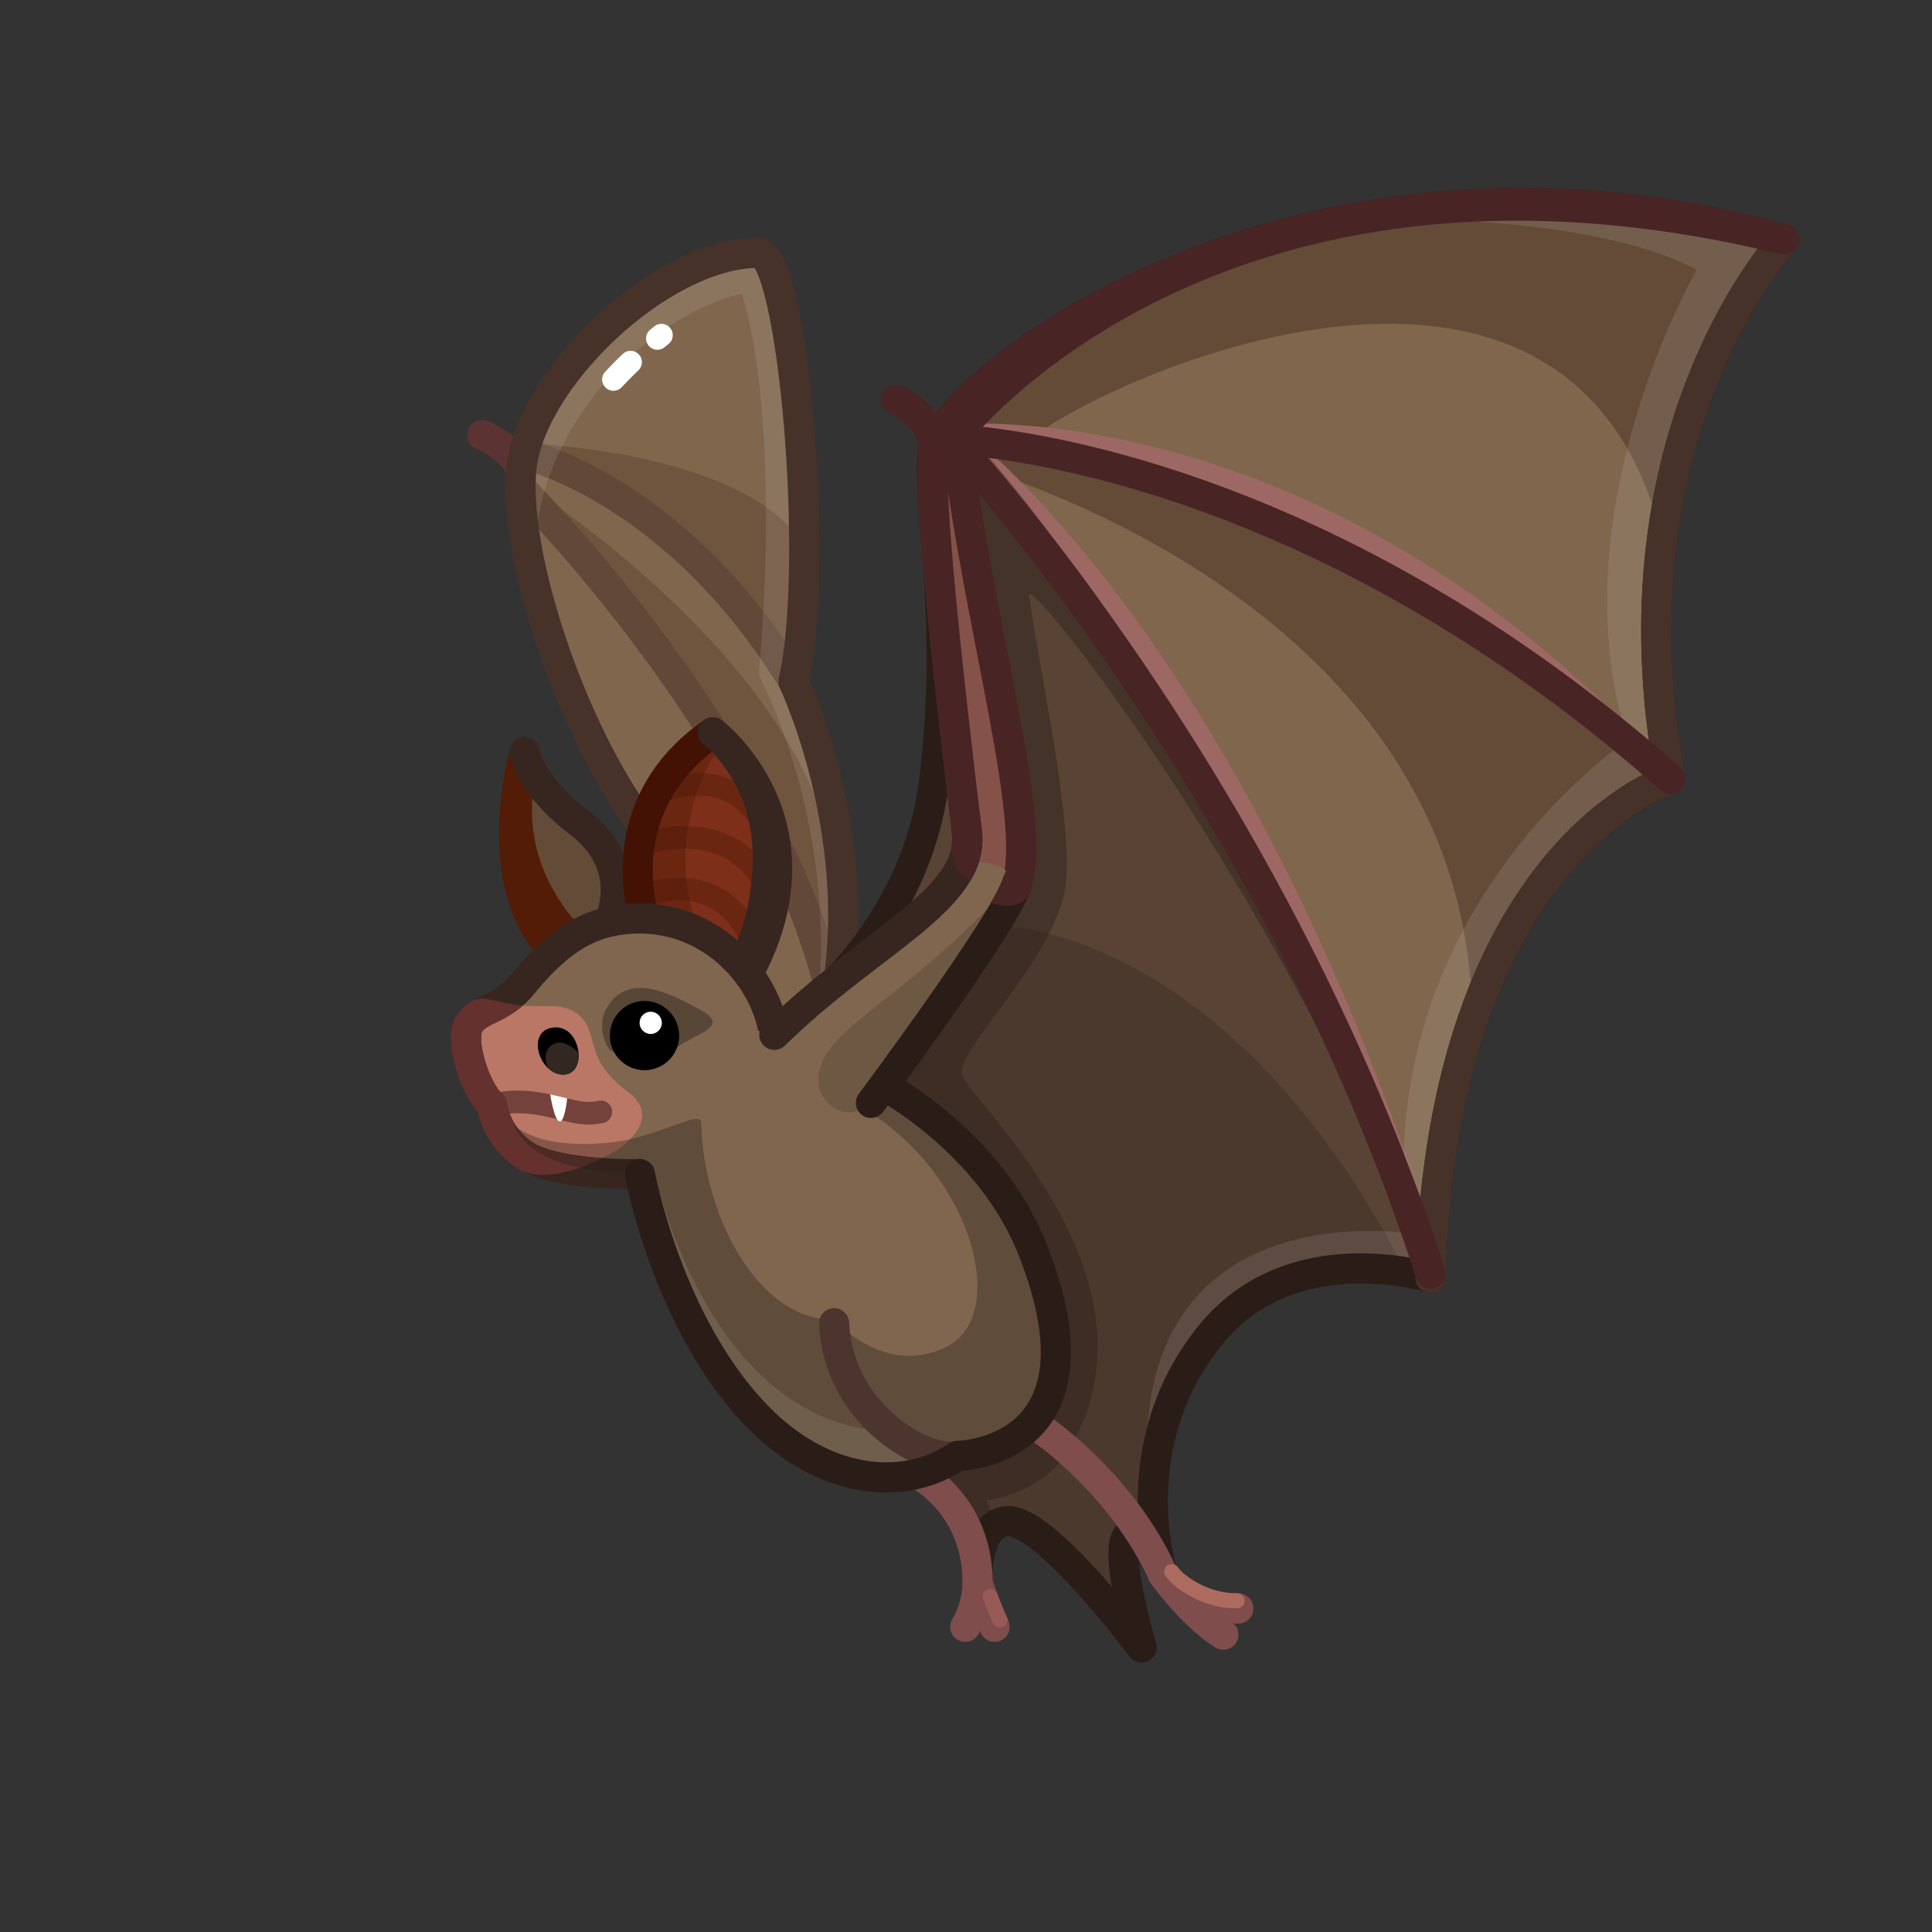<svg xmlns="http://www.w3.org/2000/svg" viewBox="0 0 512 512" width="512" height="512" style="width: 100%; height: 100%; transform: translate3d(0,0,0);" preserveAspectRatio="xMidYMid meet"><rect x="0" y="0" width="512" height="512" fill="#333333" stroke="none"/><defs><clipPath id="__lottie_element_3616"><rect width="512" height="512" x="0" y="0"></rect></clipPath></defs><g clip-path="url(#__lottie_element_3616)"><g style="display: block;" transform="matrix(1,0,0,1,284,238)" opacity="1"><g opacity="1" transform="matrix(1,0,0,1,0,0)"><path stroke-linecap="round" stroke-linejoin="round" fill-opacity="0" stroke="rgb(91,51,50)" stroke-opacity="1" stroke-width="8" d=" M-156.217,-122.686 C-156.217,-122.686 -147.77,-119.516 -145.906,-113.025"></path></g><g opacity="1" transform="matrix(1,0,0,1,0,0)"><path fill="rgb(128,102,77)" fill-opacity="1" d=" M-105.022,14.174 C-105.022,14.174 -106.026,-7.965 -116.472,-23.133 C-132.686,-46.676 -147.618,-89.054 -145.906,-113.025 C-144.194,-136.996 -109.189,-170.836 -83.103,-171.022 C-73.861,-171.088 -66.615,-87.618 -73.728,-57.378 C-73.728,-57.378 -48.736,-4.997 -67.571,44.83 C-67.571,44.83 -105.022,14.174 -105.022,14.174z"></path></g><g opacity="1" transform="matrix(1,0,0,1,0,0)"><path fill="rgb(111,84,62)" fill-opacity="1" d=" M-143.229,-108.544 C-143.229,-108.544 -73.728,-64.348 -63.554,-12.247 C-63.554,-12.247 -60.448,11.175 -64.943,19.958 C-64.943,19.958 -80.548,-38.669 -143.229,-108.544z"></path></g><g opacity="1" transform="matrix(1,0,0,1,0,0)"><path fill="rgb(111,84,62)" fill-opacity="1" d=" M-70.86,-92.811 C-70.86,-92.811 -78.788,-115.856 -143.229,-120.517 C-143.229,-120.517 -91.714,-93.559 -73.046,-60.688 C-73.046,-60.688 -70.691,-82.045 -70.86,-92.811z"></path></g><g opacity="1" transform="matrix(1,0,0,1,0,0)"><path stroke-linecap="round" stroke-linejoin="round" fill-opacity="0" stroke="rgb(98,72,57)" stroke-opacity="1" stroke-width="8" d=" M-144.715,-117.517 C-144.715,-117.517 -105.021,-108.544 -73.728,-57.378"></path></g><g opacity="1" transform="matrix(1,0,0,1,0,0)"><path stroke-linecap="round" stroke-linejoin="round" fill-opacity="0" stroke="rgb(98,72,57)" stroke-opacity="1" stroke-width="8" d=" M-145.906,-108.544 C-145.906,-108.544 -78.788,-41.917 -62.943,28.784"></path></g><g opacity="0.1" transform="matrix(1,0,0,1,0,0)"><path fill="rgb(255,255,255)" fill-opacity="1" d=" M-67.568,44.833 C-67.568,44.833 -69.288,43.423 -69.288,43.423 C-69.248,42.473 -69.308,41.497 -69.118,40.523 C-58.476,-14.027 -82.888,-59.097 -82.888,-59.097 C-76.778,-132.014 -87.438,-160.117 -87.438,-160.117 C-116.072,-153.766 -154.882,-113.026 -138.188,-68.757 C-138.188,-68.757 -146.748,-101.247 -145.908,-113.027 C-144.198,-136.997 -109.188,-170.837 -83.098,-171.027 C-73.858,-171.087 -66.618,-87.617 -73.728,-57.377 C-73.728,-57.377 -48.738,-4.997 -67.568,44.833z"></path></g><g opacity="1" transform="matrix(1,0,0,1,0,0)"><path stroke-linecap="round" stroke-linejoin="round" fill-opacity="0" stroke="rgb(71,50,42)" stroke-opacity="1" stroke-width="8" d=" M-105.022,14.174 C-105.022,14.174 -106.026,-7.965 -116.472,-23.133 C-132.686,-46.676 -147.618,-89.054 -145.906,-113.025 C-144.194,-136.996 -109.189,-170.836 -83.103,-171.022 C-73.861,-171.088 -66.615,-87.618 -73.728,-57.378 C-73.728,-57.378 -48.736,-4.997 -67.571,44.83"></path></g><g opacity="1" transform="matrix(1,0,0,1,0,0)"><g opacity="1" transform="matrix(1,0,0,1,0,0)"><path stroke-linecap="round" stroke-linejoin="round" fill-opacity="0" stroke="rgb(255,255,255)" stroke-opacity="1" stroke-width="6" d=" M-109.79,-148.302 C-109.437,-148.592 -109.076,-148.884 -108.71,-149.178"></path></g><g opacity="1" transform="matrix(1,0,0,1,0,0)"><path stroke-linecap="round" stroke-linejoin="round" fill-opacity="0" stroke="rgb(255,255,255)" stroke-opacity="1" stroke-width="6" d=" M-121.431,-137.432 C-120.459,-138.481 -118.924,-140.081 -116.887,-142.024"></path></g></g></g><g style="display: none;"><g><path></path></g><g><path></path></g><g><path></path></g><g><g><path stroke-linecap="round" stroke-linejoin="round" fill-opacity="0"></path></g><g><path stroke-linecap="round" stroke-linejoin="round" fill-opacity="0"></path></g></g><g><path></path></g><g><path></path></g><g><path></path></g><g><path></path></g><g><path stroke-linecap="round" stroke-linejoin="round" fill-opacity="0"></path></g><g><path stroke-linecap="round" stroke-linejoin="round" fill-opacity="0"></path></g><g><path></path></g><g><path stroke-linecap="round" stroke-linejoin="round" fill-opacity="0"></path></g><g><path stroke-linecap="round" stroke-linejoin="round" fill-opacity="0"></path></g><g><path stroke-linecap="round" stroke-linejoin="round" fill-opacity="0"></path></g><g><path stroke-linecap="round" stroke-linejoin="round" fill-opacity="0"></path></g><g><path stroke-linecap="round" stroke-linejoin="round" fill-opacity="0"></path></g></g><g style="display: block;" transform="matrix(1,0,0,1,284,238)" opacity="1"><g opacity="1" transform="matrix(1,0,0,1,0,0)"><path fill="rgb(100,75,56)" fill-opacity="1" d=" M-122.815,6.839 C-122.815,6.839 -117.472,-7.929 -130.81,-21.203 C-141.904,-32.244 -144.948,-38.669 -144.948,-38.669 C-144.948,-38.669 -154.999,-4.012 -137.165,14.174"></path></g><g opacity="1" transform="matrix(1,0,0,1,0,0)"><path fill="rgb(83,28,6)" fill-opacity="1" d=" M-132.688,10.913 C-134.218,11.853 -135.698,12.943 -137.168,14.173 C-154.998,-4.017 -144.948,-38.667 -144.948,-38.667 C-144.948,-38.667 -144.918,-38.627 -144.868,-38.557 C-151.53,-14.732 -141.474,1.462 -132.688,10.913z"></path><path stroke-linecap="round" stroke-linejoin="round" fill-opacity="0" stroke="rgb(83,28,6)" stroke-opacity="1" stroke-width="8" d=" M-132.688,10.913 C-134.218,11.853 -135.698,12.943 -137.168,14.173 C-154.998,-4.017 -144.948,-38.667 -144.948,-38.667 C-144.948,-38.667 -144.918,-38.627 -144.868,-38.557 C-151.53,-14.732 -141.474,1.462 -132.688,10.913z"></path></g><g opacity="1" transform="matrix(1,0,0,1,0,0)"><path stroke-linecap="round" stroke-linejoin="round" fill-opacity="0" stroke="rgb(55,38,32)" stroke-opacity="1" stroke-width="8" d=" M-122.815,6.839 C-122.815,6.839 -114.884,-8.078 -130.581,-20.06 C-143.787,-30.14 -144.948,-38.669 -144.948,-38.669"></path></g></g><g style="display: block;" transform="matrix(1,0,0,1,284,238)" opacity="1"><g opacity="1" transform="matrix(1,0,0,1,0,0)"><path fill="rgb(125,47,26)" fill-opacity="1" d=" M-87.449,20.958 C-92.339,13.568 -102.198,7.283 -113.028,6.223 C-113.028,6.223 -123.818,-23.997 -95.098,-43.917 C-95.098,-43.917 -69.511,-18.847 -87.449,20.958z"></path></g><g opacity="0.3" transform="matrix(1,0,0,1,0,0)"><path fill="rgb(63,16,0)" fill-opacity="1" d=" M-94.098,-38.917 C-94.098,-38.917 -108.76,-17.477 -99.068,7.683 C-98.637,8.803 -98.348,9.853 -98.178,10.843 C-101.938,8.263 -106.608,6.853 -113.028,6.223 C-113.028,6.223 -123.818,-23.997 -95.098,-43.917 C-95.098,-43.917 -94.508,-43.236 -93.608,-41.956 C-93.608,-41.956 -94.098,-38.917 -94.098,-38.917z"></path></g><g opacity="0.3" transform="matrix(1,0,0,1,0,0)"><path stroke-linecap="round" stroke-linejoin="round" fill-opacity="0" stroke="rgb(63,16,0)" stroke-opacity="1" stroke-width="6" d=" M-109.751,-27.895 C-109.751,-27.895 -92.185,-36.179 -82.448,-20.926"></path></g><g opacity="0.3" transform="matrix(1,0,0,1,0,0)"><path stroke-linecap="round" stroke-linejoin="round" fill-opacity="0" stroke="rgb(63,16,0)" stroke-opacity="1" stroke-width="6" d=" M-113.948,-14.248 C-113.948,-14.248 -93.028,-21.926 -82.448,-5.727"></path></g><g opacity="0.3" transform="matrix(1,0,0,1,0,0)"><path stroke-linecap="round" stroke-linejoin="round" fill-opacity="0" stroke="rgb(63,16,0)" stroke-opacity="1" stroke-width="6" d=" M-113.948,-0.557 C-113.948,-0.557 -95.098,-8.487 -85.909,8.843"></path></g><g opacity="1" transform="matrix(1,0,0,1,0,0)"><path stroke-linecap="round" stroke-linejoin="round" fill-opacity="0" stroke="rgb(67,18,5)" stroke-opacity="1" stroke-width="8" d=" M-95.098,-43.917 C-123.818,-23.997 -113.028,6.223 -113.028,6.223"></path></g><g opacity="1" transform="matrix(1,0,0,1,0,0)"><path stroke-linecap="round" stroke-linejoin="round" fill-opacity="0" stroke="rgb(55,38,32)" stroke-opacity="1" stroke-width="8" d=" M-88.205,18.958 C-88.205,18.958 -80.548,8.844 -80.548,-11.096 C-80.548,-32.98 -95.098,-43.917 -95.098,-43.917 C-95.098,-43.917 -63.638,-20.012 -86.205,20.958"></path></g></g><g style="display: block;" transform="matrix(1,0,0,1,284,238)" opacity="1"><g opacity="1" transform="matrix(1,0,0,1,0,0)"><path fill="rgb(128,102,79)" fill-opacity="1" d=" M-114.407,73.136 C-114.407,73.136 -136.365,73.793 -145.047,68.068 C-152.825,62.939 -153.594,54.881 -153.594,54.881 C-158.047,50.976 -162.366,37.594 -159.669,33.321 C-156.972,29.048 -151.181,29.832 -145.358,22.663 C-138.336,14.018 -131.05,8.135 -122.608,6.29 C-99.838,1.314 -81.685,17.958 -78.783,36.246 C-78.783,36.246 -72.086,70.254 -114.407,73.136z"></path></g><g opacity="1" transform="matrix(1,0,0,1,0,0)"><path fill="rgb(186,119,101)" fill-opacity="1" d=" M-145.058,68.064 C-152.838,62.934 -153.598,54.873 -153.598,54.873 C-158.058,50.973 -162.368,37.584 -159.678,33.314 C-157.978,30.624 -152.084,27.804 -148.21,28.264 C-140.06,29.232 -135.42,27.601 -131.452,30.366 C-124.37,35.302 -130.397,41.965 -117.468,51.463 C-107.626,58.693 -119.794,68.485 -129.277,70.456 C-138.763,72.427 -144.582,68.38 -145.058,68.064z"></path></g><g opacity="1" transform="matrix(1,0,0,1,0,0)"><path stroke-linecap="round" stroke-linejoin="round" fill-opacity="0" stroke="rgb(116,66,58)" stroke-opacity="1" stroke-width="6" d=" M-153.602,54.875 C-153.602,54.875 -149.12,53.433 -142.653,54.286 C-134.296,55.388 -130.82,57.937 -124.766,56.671"></path></g><g opacity="1" transform="matrix(1,0,0,1,0,0)"><path stroke-linecap="round" stroke-linejoin="round" fill-opacity="0" stroke="rgb(55,38,32)" stroke-opacity="1" stroke-width="8" d=" M-78.783,36.246 C-81.685,17.958 -99.838,1.314 -122.608,6.29 C-131.05,8.135 -138.336,14.018 -145.358,22.663 C-151.181,29.832 -156.972,29.048 -159.669,33.321 C-162.366,37.594 -158.047,50.976 -153.594,54.881 C-153.594,54.881 -152.825,62.939 -145.047,68.068 C-136.365,73.793 -114.407,73.136 -114.407,73.136"></path></g><g opacity="1" transform="matrix(1,0,0,1,0,0)"><path stroke-linecap="round" stroke-linejoin="round" fill-opacity="0" stroke="rgb(100,49,47)" stroke-opacity="1" stroke-width="8" d=" M-159.669,33.321 C-162.366,37.594 -158.047,50.976 -153.594,54.881 C-153.594,54.881 -152.825,62.939 -145.047,68.068"></path></g><g opacity="1" transform="matrix(1,0,0,1,0,0)"><path fill="rgb(0,0,0)" fill-opacity="1" d=" M-137.397,34.308 C-144.842,35.214 -141.004,47.026 -134.566,46.779 C-128.128,46.532 -130.044,33.413 -137.397,34.308z"></path></g><g opacity="1" transform="matrix(1,0,0,1,0,0)"><path fill="rgb(50,40,33)" fill-opacity="1" d=" M-134.568,46.783 C-136.058,46.843 -137.408,46.253 -138.508,45.303 C-138.508,45.303 -138.528,45.283 -138.528,45.283 C-138.528,45.283 -141,41.402 -137.801,39.003 C-134.689,36.669 -130.938,40.763 -130.698,41.013 C-130.688,41.023 -130.688,41.023 -130.688,41.023 C-130.448,43.923 -131.658,46.673 -134.568,46.783z"></path></g><g opacity="1" transform="matrix(1,0,0,1,0,0)"><g opacity="1" transform="matrix(1,0,0,1,0,0)"><path fill="rgb(88,70,54)" fill-opacity="1" d=" M-121.818,40.524 C-123.113,40.366 -125.918,34.267 -123.479,29.618 C-117.745,18.69 -105.425,26.007 -99.474,29.011 C-87.659,34.975 -103.227,35.802 -108.154,42.893 C-111.743,48.059 -121.818,40.524 -121.818,40.524z"></path></g><g opacity="1" transform="matrix(1,0,0,1,0,0)"><path fill="rgb(0,0,0)" fill-opacity="1" d=" M-104.086,37.526 C-104.688,42.558 -109.255,46.15 -114.287,45.548 C-119.319,44.946 -122.911,40.379 -122.309,35.347 C-121.707,30.315 -117.14,26.723 -112.108,27.325 C-107.076,27.927 -103.484,32.494 -104.086,37.526z"></path></g><g opacity="1" transform="matrix(1,0,0,1,0,0)"><path fill="rgb(255,255,255)" fill-opacity="1" d=" M-108.608,33.069 C-108.608,34.698 -109.928,36.018 -111.557,36.018 C-113.186,36.018 -114.506,34.698 -114.506,33.069 C-114.506,31.44 -113.186,30.12 -111.557,30.12 C-109.928,30.12 -108.608,31.44 -108.608,33.069z"></path></g></g><g opacity="1" transform="matrix(1,0,0,1,0,0)"><path fill="rgb(255,255,255)" fill-opacity="1" d=" M-133.7,53.088 C-135.214,52.66 -138.188,52.011 -138.188,52.011 C-138.188,52.011 -137.188,58.784 -135.768,59.172 C-134.325,59.566 -133.7,53.088 -133.7,53.088z"></path></g><g opacity="1" transform="matrix(1,0,0,1,0,0)"><path fill="rgb(100,49,47)" fill-opacity="1" d=" M-162.628,30.594 C-162.628,30.594 -160.82,28.145 -158.31,27.001 C-155.628,25.779 -151.868,27.972 -145.446,28.511 C-145.446,28.511 -148.441,31.132 -153.287,33.321 C-158.133,35.51 -156.833,38.031 -156.833,38.031 C-156.833,38.031 -162.628,30.594 -162.628,30.594z"></path></g><g opacity="1" transform="matrix(1,0,0,1,0,0)"><path fill="rgb(100,49,47)" fill-opacity="1" d=" M-143.131,64.551 C-143.131,64.551 -139.378,67.829 -124.431,68.899 C-124.431,68.899 -138.721,76.642 -146.748,71.735 C-146.748,71.735 -143.131,64.551 -143.131,64.551z"></path></g></g><g style="display: block;" transform="matrix(1,0,0,1,284,238)" opacity="1"><g opacity="1" transform="matrix(1,0,0,1,0,0)"><path fill="rgb(128,102,77)" fill-opacity="1" d=" M-24.239,177.277 C-24.239,177.277 -23.248,166.315 -17.03,165.137 C-9.149,163.644 18.536,198.592 18.536,198.592 C18.536,198.592 9.74,170.712 15.945,168.541 C20.567,166.924 24.116,179.111 24.116,179.111 C24.116,179.111 13.048,145.339 36.617,115.986 C58.27,89.019 95.114,100.627 95.114,100.627 C98.14,-12.595 158.671,-31.601 158.671,-31.601 C141.523,-123.71 188.933,-174.523 188.933,-174.523 C61.835,-209.828 -31.793,-138.644 -36.465,-119.518 C-39.024,-109.041 -30.876,-74.739 -36.465,-30.824 C-42.054,13.091 -78.783,36.246 -78.783,36.246 C-78.783,36.246 -88.755,68.449 -78.396,98.681 C-62.943,143.78 -27.841,153.763 -24.239,177.277z"></path></g><g opacity="1" transform="matrix(1,0,0,1,0,0)"><path fill="rgb(100,75,56)" fill-opacity="1" d=" M188.932,-174.527 C188.932,-174.527 163.112,-146.857 156.482,-95.337 C132.423,-193.612 9.518,-138.24 -11.142,-121.515 C-15.233,-118.203 -31.058,-128.347 -31.058,-128.347 C-31.058,-128.347 -31.058,-128.357 -31.058,-128.357 C-8.888,-154.177 77.062,-205.597 188.932,-174.527z"></path></g><g opacity="1" transform="matrix(1,0,0,1,0,0)"><path fill="rgb(100,75,56)" fill-opacity="1" d=" M158.672,-31.597 C158.672,-31.597 124.382,-20.837 106.132,32.763 C105.846,-79.579 -27.66,-114.872 -27.66,-114.872 C-27.66,-114.872 -33.848,-105.324 -36.438,-102.627 C-36.738,-106.737 -24.588,-117.977 -24.608,-120.907 C67.032,-110.027 136.202,-54.407 158.382,-33.157 C158.482,-32.637 158.572,-32.117 158.672,-31.597z"></path></g><g opacity="1" transform="matrix(1,0,0,1,0,0)"><g opacity="1" transform="matrix(1,0,0,1,0,0)"><path stroke-linecap="round" stroke-linejoin="round" fill-opacity="0" stroke="rgb(157,104,99)" stroke-opacity="1" stroke-width="8" d=" M-31.841,-121.517 C-31.841,-121.517 53.615,-129.937 139.071,-47.964"></path></g><g opacity="1" transform="matrix(1,0,0,1,0,0)"><path stroke-linecap="round" stroke-linejoin="round" fill-opacity="0" stroke="rgb(157,104,99)" stroke-opacity="1" stroke-width="8" d=" M-31.841,-121.517 C-31.841,-121.517 37.467,-71.759 88.135,79.292"></path></g></g><g opacity="1" transform="matrix(1,0,0,1,0,0)"><path fill="rgb(89,67,53)" fill-opacity="1" d=" M95.142,99.574 C95.132,99.924 95.122,100.273 95.112,100.623 C95.112,100.623 58.272,89.023 36.612,115.983 C14.832,143.123 22.632,174.033 23.942,178.553 C23.172,176.193 19.962,167.134 15.942,168.544 C9.742,170.714 18.532,198.593 18.532,198.593 C18.532,198.593 -9.148,163.643 -17.028,165.133 C-23.248,166.313 -24.238,177.273 -24.238,177.273 C-27.838,153.763 -62.938,143.783 -78.398,98.683 C-88.758,68.453 -78.788,36.243 -78.788,36.243 C-78.788,36.243 -42.058,13.093 -36.468,-30.827 C-31.408,-70.597 -29.521,-108.067 -28.841,-121.517 C38.339,-58.337 83.702,71.694 95.142,99.574z"></path></g><g opacity="1" transform="matrix(1,0,0,1,0,0)"><path fill="rgb(76,57,46)" fill-opacity="1" d=" M88.642,99.173 C77.102,97.203 52.682,95.983 36.612,115.983 C15.162,142.713 22.402,173.103 23.872,178.333 C22.982,175.673 19.842,167.174 15.942,168.544 C9.742,170.714 18.532,198.593 18.532,198.593 C18.532,198.593 -9.148,163.643 -17.028,165.133 C-23.248,166.313 -24.238,177.273 -24.238,177.273 C-27.838,153.763 -62.938,143.783 -78.398,98.683 C-79.248,96.203 -79.958,93.703 -80.548,91.213 C-80.548,91.213 -62.938,28.783 -62.938,28.783 C-62.938,28.783 -20.318,7.193 -20.318,7.193 C-20.318,7.193 40.662,6.143 88.642,99.173z"></path></g><g opacity="0.1" transform="matrix(1,0,0,1,0,0)"><path fill="rgb(255,255,255)" fill-opacity="1" d=" M158.672,-31.597 C158.672,-31.597 98.142,-12.597 95.112,100.623 C95.112,100.623 58.272,89.023 36.612,115.983 C21.322,135.033 20.612,155.943 22.002,168.273 C22.002,168.273 21.992,168.273 21.992,168.273 C6.018,75.885 88.935,88.807 88.935,88.807 C78.938,3.292 147.393,-41.916 147.393,-41.916 C128.22,-101.906 165.622,-166.507 165.622,-166.507 C136.342,-182.207 74.282,-180.057 74.282,-180.057 C107.312,-186.227 146.232,-186.387 188.932,-174.527 C188.932,-174.527 141.522,-123.707 158.672,-31.597z"></path></g><g opacity="1" transform="matrix(1,0,0,1,0,0)"><path stroke-linecap="round" stroke-linejoin="round" fill-opacity="0" stroke="rgb(42,29,24)" stroke-opacity="1" stroke-width="8" d=" M-24.979,179.111 C-24.979,179.111 -25.043,165.643 -17.03,165.137 C-6.944,164.5 18.536,198.592 18.536,198.592 C18.536,198.592 9.74,168.716 15.945,168.541 C18.932,168.456 24.116,179.111 24.116,179.111 C24.116,179.111 13.048,145.339 36.617,115.986 C58.27,89.019 95.114,100.627 95.114,100.627 C98.14,-12.595 158.671,-31.601 158.671,-31.601 C141.523,-123.71 188.933,-174.523 188.933,-174.523 C61.835,-209.828 -31.793,-138.644 -36.465,-119.518 C-39.024,-109.041 -30.876,-74.739 -36.465,-30.824 C-42.054,13.091 -78.783,36.246 -78.783,36.246"></path></g><g opacity="1" transform="matrix(1,0,0,1,0,0)"><path stroke-linecap="round" stroke-linejoin="round" fill-opacity="0" stroke="rgb(71,50,42)" stroke-opacity="1" stroke-width="8" d=" M95.114,100.627 C98.14,-12.595 158.671,-31.601 158.671,-31.601 C141.523,-123.71 188.933,-174.523 188.933,-174.523"></path></g><g opacity="0.4" transform="matrix(1,0,0,1,0,0)"><path fill="rgb(37,28,19)" fill-opacity="1" d=" M-29.058,46.783 C-27.518,53.163 26.478,100.627 -0.806,146.335 C-4.872,153.146 -13.708,158.692 -22.673,159.533 C-22.673,159.533 -17.923,168.274 -23.974,172.198 C-26.246,173.671 -34.525,157.683 -36.863,156.039 C-49.203,141.679 -67.158,131.473 -78.398,98.683 C-88.758,68.453 -78.788,36.243 -78.788,36.243 C-78.788,36.243 -20.318,7.193 -22.481,-9.301 C-28.238,-53.189 -39.028,-109.037 -36.468,-119.517 C-36.018,-121.367 -29.45,-125.38 -24.608,-119.907 C46.199,-39.88 95.142,99.573 95.142,99.573 C55.075,-2.261 -11.976,-86.623 -11.225,-80.165 C-9.133,-62.194 1.779,-15.799 -2.148,-0.417 C-7.05,18.782 -30.598,40.403 -29.058,46.783z"></path></g><g opacity="1" transform="matrix(1,0,0,1,0,0)"><path fill="rgb(133,82,73)" fill-opacity="1" d=" M-14.368,-1.715 C-10.318,-14.505 -32.66,-87.448 -27.608,-119.907 C-27.608,-119.907 37.632,-211.397 188.932,-174.527 C61.832,-209.827 -31.798,-138.647 -36.468,-119.517 C-38.428,-109.517 -32.718,-58.457 -27.778,-17.477 C-27.778,-17.477 -30.127,-6.864 -24.042,-0.482 C-19.798,3.969 -14.368,-1.715 -14.368,-1.715z"></path></g><g opacity="1" transform="matrix(1,0,0,1,0,0)"><path stroke-linecap="round" stroke-linejoin="round" fill-opacity="0" stroke="rgb(73,36,37)" stroke-opacity="1" stroke-width="8" d=" M-46.618,-132.014 C-46.618,-132.014 -37.481,-128.539 -36.468,-119.517"></path></g><g opacity="1" transform="matrix(1,0,0,1,0,0)"><path stroke-linecap="round" stroke-linejoin="round" fill-opacity="0" stroke="rgb(73,36,37)" stroke-opacity="1" stroke-width="8" d=" M-78.788,36.243 C-53.499,11.371 -25.618,0.413 -27.778,-17.477 C-32.718,-58.457 -38.428,-109.517 -36.468,-119.517 C-31.798,-138.647 61.832,-209.827 188.932,-174.527 C37.632,-211.397 -30.608,-122.907 -30.608,-122.907 C-30.608,-122.907 -29.842,-111.868 -24.747,-84.373 C-17.998,-47.953 -10.458,-16.517 -14.508,-3.727 C-17.868,6.903 -53.188,54.273 -53.188,54.273"></path></g><g opacity="1" transform="matrix(1,0,0,1,0,0)"><path stroke-linecap="round" stroke-linejoin="round" fill-opacity="0" stroke="rgb(73,36,37)" stroke-opacity="1" stroke-width="8" d=" M158.671,-31.601 C59.262,-119.637 -31.841,-121.517 -31.841,-121.517 C-31.841,-121.517 52.915,-30.98 95.142,99.574"></path></g></g><g style="display: block;" transform="matrix(1,0,0,1,284,238)" opacity="1"><g opacity="1" transform="matrix(1,0,0,1,0,0)"><path stroke-linecap="round" stroke-linejoin="round" fill-opacity="0" stroke="rgb(126,77,76)" stroke-opacity="1" stroke-width="8" d=" M-7.151,141.354 C-7.151,141.354 13.473,155.597 24.116,179.111 C24.116,179.111 31.79,190.002 40.205,195.2"></path></g><g opacity="1" transform="matrix(1,0,0,1,0,0)"><path stroke-linecap="round" stroke-linejoin="round" fill-opacity="0" stroke="rgb(126,77,76)" stroke-opacity="1" stroke-width="8" d=" M44.165,188.27 C31.294,188.27 24.116,179.111 24.116,179.111"></path></g><g opacity="1" transform="matrix(1,0,0,1,0,0)"><path stroke-linecap="round" stroke-linejoin="round" fill-opacity="0" stroke="rgb(173,107,96)" stroke-opacity="1" stroke-width="4" d=" M43.832,186.218 C35.095,186.419 28.658,180.747 28.658,180.747 C28.148,180.336 27.409,179.659 26.508,178.484"></path></g></g><g style="display: block;" transform="matrix(1,0,0,1,284,238)" opacity="1"><g opacity="1" transform="matrix(1,0,0,1,0,0)"><path stroke-linecap="round" stroke-linejoin="round" fill-opacity="0" stroke="rgb(126,77,76)" stroke-opacity="1" stroke-width="8" d=" M-43.264,151.271 C-43.264,151.271 -24.925,158.767 -24.925,181.507 C-24.925,181.507 -24.924,187.853 -28.197,193.124"></path></g><g opacity="1" transform="matrix(1,0,0,1,0,0)"><path stroke-linecap="round" stroke-linejoin="round" fill-opacity="0" stroke="rgb(126,77,76)" stroke-opacity="1" stroke-width="8" d=" M-24.925,181.507 C-24.925,181.507 -23.089,187.315 -20.422,193.124"></path></g><g opacity="1" transform="matrix(1,0,0,1,0,0)"><path stroke-linecap="round" stroke-linejoin="round" fill-opacity="0" stroke="rgb(152,90,87)" stroke-opacity="1" stroke-width="4" d=" M-21.594,185.051 C-21.594,185.051 -19.963,189.308 -19.016,191.308"></path></g></g><g style="display: block;" transform="matrix(1,0,0,1,284,238)" opacity="1"><g opacity="1" transform="matrix(1,0,0,1,0,0)"><path fill="rgb(128,102,79)" fill-opacity="1" d=" M-97.656,45.561 C-108.606,55.885 -116.771,61.055 -113.025,78.692 C-109.279,96.329 -98.535,133.967 -70.716,148.641 C-58.461,155.105 -41.376,153.763 -30.229,147.839 C-30.229,147.839 -7.151,148.066 -5.424,124.335 C-3.225,94.124 -32.315,53.851 -57.132,45.561 C-81.949,37.271 -77.944,26.976 -97.656,45.561z"></path></g><g opacity="0.35" transform="matrix(1,0,0,1,0,0)"><path fill="rgb(37,28,19)" fill-opacity="1" d=" M-6.158,125.253 C-8.444,144.427 -30.229,147.839 -30.229,147.839 C-30.229,147.839 -45.896,161.778 -70.716,148.641 C-84.237,141.484 -94.366,124.109 -100.768,112.564 C-112.512,91.384 -112.512,72.254 -112.512,72.254 C-112.512,72.254 -140.762,75.655 -148.178,59.737 C-148.178,59.737 -142.376,66.885 -122.249,64.763 C-109.129,63.38 -98.252,55.763 -98.166,59.6 C-97.602,84.739 -82.667,112.136 -62.943,111.67 C-62.943,111.67 -49.635,127.155 -33.093,118.877 C-16.986,110.817 -25.478,75.083 -53.188,57.013 C-53.188,57.013 -52.575,48.395 -49.809,49.699 C-29.682,59.189 -2.571,95.172 -6.158,125.253z"></path></g><g opacity="0.1" transform="matrix(1,0,0,1,0,0)"><path fill="rgb(255,255,255)" fill-opacity="1" d=" M-31.841,150.141 C-43.36,154.279 -57.748,156.492 -70.716,148.641 C-97.948,132.155 -109.278,96.333 -113.028,78.693 C-113.088,78.403 -113.148,78.113 -113.198,77.833 C-113.198,77.833 -110.659,72.253 -110.659,72.253 C-110.659,72.253 -97.359,136.581 -51.542,141.151 C-51.542,141.151 -31.841,150.141 -31.841,150.141z"></path></g><g opacity="1" transform="matrix(1,0,0,1,0,0)"><path stroke-linecap="round" stroke-linejoin="round" fill-opacity="0" stroke="rgb(76,53,47)" stroke-opacity="1" stroke-width="8" d=" M-30.229,147.839 C-38.03,149.925 -61.8,137.6 -62.943,112.67"></path></g><g opacity="1" transform="matrix(1,0,0,1,0,0)"><path stroke-linecap="round" stroke-linejoin="round" fill-opacity="0" stroke="rgb(42,29,24)" stroke-opacity="1" stroke-width="8" d=" M-114.419,73.139 C-114.419,73.139 -107.118,113.072 -83.106,137.561 C-66.206,154.797 -45.108,157.853 -30.229,147.839 C-30.229,147.839 11.043,147.408 -10.314,93.188 C-21.594,64.551 -49.809,49.699 -49.809,49.699"></path></g></g><g style="display: block;" transform="matrix(1,0,0,1,284,238)" opacity="1"><g opacity="1" transform="matrix(1,0,0,1,0,0)"><path fill="rgb(128,102,79)" fill-opacity="1" d=" M-83.61,39.279 C-76.866,30.817 -47.32,10.91 -41.347,5.398 C-35.374,-0.114 -29.398,-10.423 -22.481,-9.301 C-15.564,-8.179 -13.065,-3.946 -20.318,7.193 C-27.571,18.332 -52.018,57.063 -57.626,60.054 C-63.234,63.045 -98.191,57.574 -83.61,39.279z"></path></g><g opacity="0.2" transform="matrix(1,0,0,1,0,0)"><path fill="rgb(37,28,19)" fill-opacity="1" d=" M-55.299,55.516 C-59.975,59.62 -70.38,53.443 -66.118,43.523 C-61.508,32.794 -43.264,25.273 -19.599,-0.103 C-19.599,-0.103 -34.915,37.627 -55.299,55.516z"></path></g><g opacity="1" transform="matrix(1,0,0,1,0,0)"><path stroke-linecap="round" stroke-linejoin="round" fill-opacity="0" stroke="rgb(42,29,24)" stroke-opacity="1" stroke-width="8" d=" M-14.508,-3.727 C-17.868,6.903 -53.188,54.273 -53.188,54.273"></path></g><g opacity="1" transform="matrix(1,0,0,1,0,0)"><path stroke-linecap="round" stroke-linejoin="round" fill-opacity="0" stroke="rgb(55,38,32)" stroke-opacity="1" stroke-width="8" d=" M-78.788,36.243 C-53.499,11.371 -25.618,0.413 -27.778,-17.477"></path></g><g opacity="1" transform="matrix(1,0,0,1,0,0)"><path fill="rgb(73,36,37)" fill-opacity="1" d=" M-18.12,-5.614 C-18.12,-5.614 -18.656,-3.338 -21.397,1.204 C-21.397,1.204 -14.287,4.068 -11.323,-0.871 C-10.811,-1.725 -10.342,-3.776 -9.965,-5.549 C-9.588,-7.322 -11.814,-9.134 -14.115,-9.096 C-16.416,-9.058 -17.343,-7.567 -18.12,-5.614z"></path></g><g opacity="1" transform="matrix(1,0,0,1,0,0)"><path fill="rgb(73,36,37)" fill-opacity="1" d=" M-31.855,-17.879 C-31.855,-17.879 -31.496,-15.718 -31.735,-14.123 C-31.735,-14.123 -32.526,-7.106 -26.759,-4.712 C-26.759,-4.712 -24.609,-7.901 -23.944,-12.235 C-23.279,-16.569 -23.971,-18.803 -24.37,-22.711 C-24.37,-22.711 -31.311,-25.437 -31.855,-17.879z"></path></g></g><g style="display: none;"><g><path></path></g><g><path stroke-linecap="round" stroke-linejoin="round" fill-opacity="0"></path></g><g><path stroke-linecap="round" stroke-linejoin="round" fill-opacity="0"></path></g><g><path stroke-linecap="round" stroke-linejoin="round" fill-opacity="0"></path></g><g><path></path></g><g><path stroke-linecap="round" stroke-linejoin="round" fill-opacity="0"></path></g><g><g><path stroke-linecap="round" stroke-linejoin="round" fill-opacity="0"></path></g><g><path stroke-linecap="round" stroke-linejoin="round" fill-opacity="0"></path></g></g></g><g style="display: none;"><g><path stroke-linecap="round" stroke-linejoin="round" fill-opacity="0"></path></g></g><g style="display: none;"><g><path stroke-linecap="round" stroke-linejoin="round" fill-opacity="0"></path></g></g><g style="display: none;"><g><path stroke-linecap="round" stroke-linejoin="round" fill-opacity="0"></path></g></g><g style="display: none;"><g><path stroke-linecap="round" stroke-linejoin="round" fill-opacity="0"></path></g></g><g style="display: none;"><g><path stroke-linecap="round" stroke-linejoin="round" fill-opacity="0"></path></g></g><g style="display: none;"><g><path stroke-linecap="round" stroke-linejoin="round" fill-opacity="0"></path></g></g><g style="display: none;"><g><path stroke-linecap="round" stroke-linejoin="round" fill-opacity="0"></path></g></g><g style="display: none;"><g><path stroke-linecap="round" stroke-linejoin="round" fill-opacity="0"></path></g></g><g style="display: none;"><g><path stroke-linecap="round" stroke-linejoin="round" fill-opacity="0"></path></g></g><g style="display: none;"><g><path stroke-linecap="round" stroke-linejoin="round" fill-opacity="0"></path></g></g><g style="display: none;"><g><path stroke-linecap="round" stroke-linejoin="round" fill-opacity="0"></path></g></g><g style="display: none;"><g><path stroke-linecap="round" stroke-linejoin="round" fill-opacity="0"></path></g></g></g></svg>